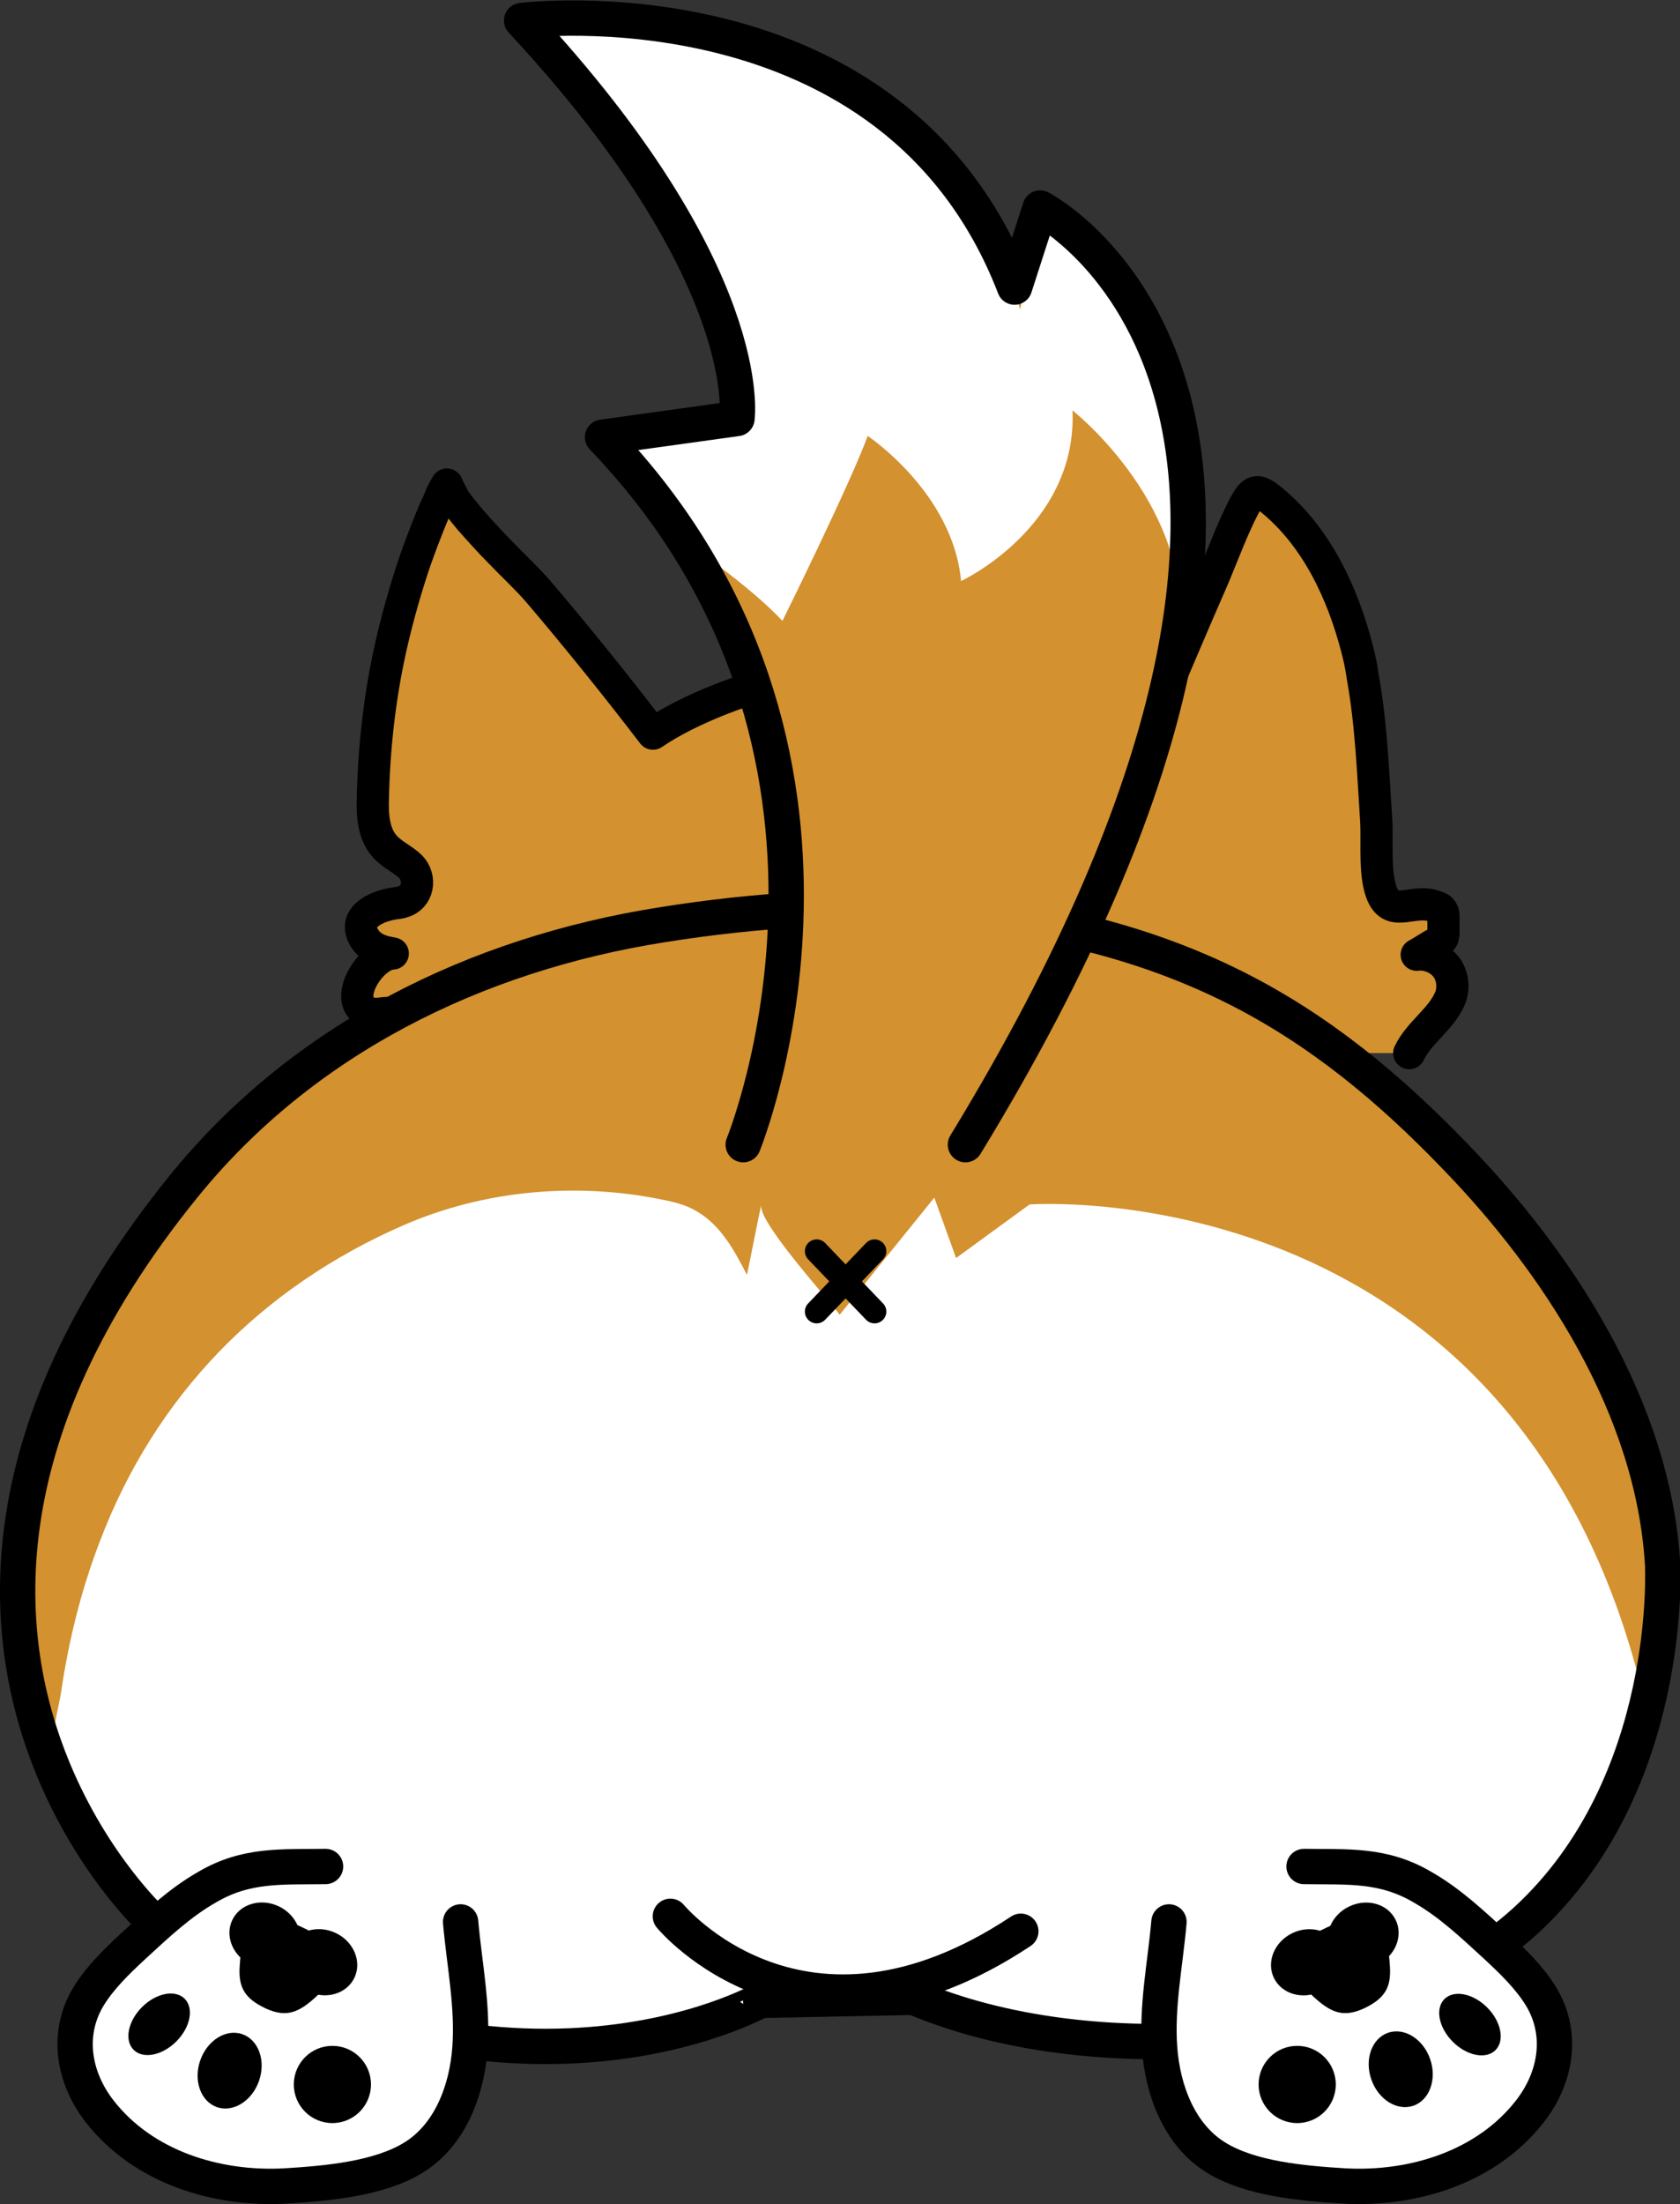<?xml version="1.0" encoding="utf-8"?>
<!-- Generator: Adobe Illustrator 21.0.0, SVG Export Plug-In . SVG Version: 6.00 Build 0)  -->
<!DOCTYPE svg PUBLIC "-//W3C//DTD SVG 1.1//EN" "http://www.w3.org/Graphics/SVG/1.1/DTD/svg11.dtd">
<svg version="1.1" id="Layer_1" xmlns="http://www.w3.org/2000/svg" xmlns:xlink="http://www.w3.org/1999/xlink" x="0px" y="0px"
	 viewBox="0 0 269.9 353.9" style="enable-background:new 0 0 269.9 353.9;" xml:space="preserve">
<rect x="0" y="0" width="269.9" height="353.9" fill="#333333" stroke="none"/>
<style type="text/css">
	.st0{fill:#D3912F;stroke:#000000;stroke-width:5.173;stroke-linecap:round;stroke-linejoin:round;stroke-miterlimit:10;}
	.st1{fill:#FFFFFF;}
	.st2{fill:#D3912F;}
	.st3{fill:none;stroke:#000000;stroke-width:5.676;stroke-linecap:round;stroke-linejoin:round;stroke-miterlimit:10;}
	.st4{fill:#FFFFFF;stroke:#000000;stroke-width:5.676;stroke-linecap:round;stroke-linejoin:round;stroke-miterlimit:10;}
	.st5{fill:none;stroke:#000000;stroke-width:3.784;stroke-linecap:round;stroke-linejoin:round;stroke-miterlimit:10;}
</style>
<g>
	<path class="st0" d="M66.8,168.8c-1,1.1-3,0.3-3.5-1.1c-0.7-1.7,1.4-5.5-1.7-5c-0.8,0.1-1.6,0.2-2.4-0.1c-4.5-1.8,0.4-9.4,3.9-9.5
		c-1.2-0.2-2.5-0.5-3.5-1.3c-1-0.8-1.7-2-1.6-3.2c0.2-2.1,3.3-3.2,5.1-3.5c0.5-0.1,1.1-0.1,1.6-0.3c2.5-0.7,3-3.8,1.3-5.6
		c-1.2-1.2-2.9-1.9-4.1-3.2c-1.9-2-2.1-5.1-2-7.9c0.2-8.6,1.2-17.2,3.2-25.6c1-4.2,2.2-8.4,3.6-12.5c0.7-2,1.5-4.1,2.3-6.1
		c0.4-1,0.8-2,1.3-3c0.5-1.1,0.6-1.7,1.5-3.1c0.2,0.5,1.1,2.3,1.4,2.7c0.7,1,1.5,1.9,2.3,2.9c1.6,1.8,3.2,3.6,4.9,5.3
		c2,2.1,4.2,4.1,6.1,6.3c6.3,7.4,12.5,15.1,18.4,22.8c6-4.1,15.3-7.5,22.4-9.1c19.3-4.4,37.6-0.4,55.5,7c0.6,0.3,1.3,0.5,1.9,0.8
		c3.5-8.1,6.9-16.2,10.4-24.2c1.5-3.6,2.9-7.4,4.7-10.9c1.4-2.6,2-3.2,4.5-1.1c7.2,5.9,11.4,14.9,13.7,23.8c0.4,1.5,0.7,2.9,0.9,4.4
		c1.4,7.7,1.7,15.6,2.2,23.4c0.2,3.3-0.4,9,1.1,12c1.7,3.4,5,0.3,8.5,1.7c0.4,0.1,0.8,0.3,1,0.7c0.2,0.3,0.2,0.7,0.2,1.1
		c0,0.7,0,1.4,0,2.1c0,0.4,0,0.9-0.2,1.2c-0.2,0.3-0.5,0.5-0.9,0.7c-1.1,0.6-2.1,1.3-3.2,1.9c1.7-0.2,3.5,0.5,4.6,1.8
		c1.1,1.3,1.4,3.2,0.9,4.8c-1.2,3.5-5.1,5.8-6.7,9.2"/>
	<g>
		<path class="st1" d="M24.4,308.3c0,0-9.4-8.7-15.8-24.1C0,263.5-3.1,230.7,29.5,190.5c56.8-70.1,161.3-36.9,161.3-36.9
			s68.1,31.2,76.3,97.3c0,0,2,35.3-22,57.3c-24.1,22-70.7,24.1-98.3,12.3l-24.6,0.5C122.2,321.1,81.2,344.6,24.4,308.3z"/>
		<path class="st2" d="M8.9,281.8c-1.1-2,0.6-7.9,0.9-10c1.2-8.2,3.2-16.4,6.2-24.2c8.9-23.5,25.9-40.9,48.9-50.9
			c12.9-5.6,27.6-6.9,41.4-4.1c2,0.4,4.1,0.9,5.8,2c3.7,2.2,5.9,6.2,7.9,10.1c0.8-3.8,1.5-7.5,2.3-11.3c-0.7,2.6,10.6,15,12.6,17.7
			l15.2-18.8l3.5,9.7l11.8-8.6c0,0,77-5.7,98.1,76.9c0,0,18.9-60.3-59.7-108.6c-26.7-16.4-50.9-16.2-72.5-16
			c-58.2,0.4-95.7,38.4-95.7,38.4S-15.3,234.9,8.9,281.8z"/>
		<path class="st3" d="M24.4,308.3c0,0-9.4-8.7-15.8-24.1C0,263.5-3.1,230.7,29.5,190.5c19.2-23.7,47-37.3,76.8-42
			c30.6-4.9,63.8-4.1,92,10c13.6,6.8,24.9,16.2,35.4,27.1c16.8,17.3,31.9,40.6,33.4,65.5c0,0,2,35.3-22,57.3
			c-24.1,22-70.7,24.1-98.3,12.3l-24.6,0.5C122.2,321.1,81.2,344.6,24.4,308.3z"/>
		<path class="st3" d="M107.7,307.7c0,0,21.2,25.7,56.3,2.4"/>
		<g>
			<path class="st4" d="M52.3,299.7c-7,0.1-12.7-0.4-19,3.3c-4.4,2.5-8.1,6-11.8,9.4c-2.7,2.5-5.4,5.1-7.3,8.2
				c-3.6,6-2.4,13,1.8,18.4c7,9,18.8,12.6,29.8,12c6.5-0.4,15.1-1.1,20.7-4.6c5.8-3.6,8.5-10.7,9-17.5c0.5-6.8-0.9-13.5-1.5-20.3"/>
			<circle cx="53.4" cy="334.7" r="6.2"/>
			<ellipse transform="matrix(0.33 -0.944 0.944 0.33 -289.072 257.622)" cx="36.9" cy="332.4" rx="6.2" ry="5"/>
			<ellipse transform="matrix(0.707 -0.707 0.707 0.707 -222.378 113.291)" cx="25.6" cy="325.1" rx="5.8" ry="3.9"/>
			<g>
				<ellipse transform="matrix(0.427 -0.904 0.904 0.427 -255.268 227.352)" cx="51.8" cy="315.1" rx="5.2" ry="5.8"/>
				<ellipse transform="matrix(0.427 -0.904 0.904 0.427 -256.602 216.591)" cx="42.6" cy="310.8" rx="5.2" ry="5.8"/>
				<path d="M38.5,315.8c0.2-3,0.2-6.9,8.7-2.9c6,2.8,5.9,5.5,3.7,7.6c-2.9,2.7-4.9,3.5-8.2,2C39.3,320.9,38.3,319.1,38.5,315.8z"/>
				<ellipse transform="matrix(0.427 -0.904 0.904 0.427 -254.474 221.504)" cx="47.6" cy="311.6" rx="2.3" ry="8.9"/>
			</g>
		</g>
		<path class="st2" d="M119.4,183.8c0,0,25.9-63.1-22.6-113.6l21.6-3c0,0,3.4-23.1-34.6-63.9c0,0,59.8-7.5,79.2,42.8l4.1-12.7
			c0,0,60.8,31.1-12,150.4"/>
		<g>
			<path class="st4" d="M209.5,299.7c7,0.1,12.7-0.4,19,3.3c4.4,2.5,8.1,6,11.8,9.4c2.7,2.5,5.4,5.1,7.3,8.2c3.6,6,2.4,13-1.8,18.4
				c-7,9-18.8,12.6-29.8,12c-6.5-0.4-15.1-1.1-20.7-4.6c-5.8-3.6-8.5-10.7-9-17.5c-0.5-6.8,0.9-13.5,1.5-20.3"/>
			<circle cx="208.4" cy="334.7" r="6.2"/>
			<ellipse transform="matrix(0.944 -0.33 0.33 0.944 -96.965 92.688)" cx="224.9" cy="332.4" rx="5" ry="6.2"/>
			<ellipse transform="matrix(0.707 -0.707 0.707 0.707 -160.684 262.235)" cx="236.2" cy="325.1" rx="3.9" ry="5.8"/>
			<g>
				<ellipse transform="matrix(0.904 -0.427 0.427 0.904 -114.504 119.901)" cx="210" cy="315.1" rx="5.8" ry="5.2"/>
				<ellipse transform="matrix(0.904 -0.427 0.427 0.904 -111.777 123.399)" cx="219.1" cy="310.8" rx="5.8" ry="5.2"/>
				<path d="M223.3,315.8c-0.2-3-0.2-6.9-8.7-2.9c-6,2.8-5.9,5.5-3.7,7.6c2.9,2.7,4.9,3.5,8.2,2
					C222.5,320.9,223.5,319.1,223.3,315.8z"/>
				<ellipse transform="matrix(0.904 -0.427 0.427 0.904 -112.582 121.362)" cx="214.2" cy="311.6" rx="8.9" ry="2.3"/>
			</g>
		</g>
		<path class="st1" d="M110.2,87.1c0,0,10.1,6.8,15.5,12.6c0,0,10.8-21.8,13.7-29.7c0,0,13.7,9.1,15,23.3c0,0,18.7-8.7,17.9-27.4
			c0,0,18,14.1,17.3,33.8c0,0,3.7-34.4-5.6-47.4s-17-19-17-19l-3.1,16.4c0,0-14.4-50.9-80.2-46.4c0,0,36,31.5,34.6,63.9l-19,2.7"/>
		<path class="st3" d="M119.4,183.8c0,0,25.9-63.1-22.6-113.6l21.6-3c0,0,3.4-23.1-34.6-63.9c0,0,59.8-7.5,79.2,42.8l4.1-12.7
			c0,0,60.8,31.1-12,150.4"/>
		<g>
			<line class="st5" x1="140.5" y1="200.9" x2="131.2" y2="210.6"/>
			<line class="st5" x1="131.2" y1="200.9" x2="140.5" y2="210.6"/>
		</g>
	</g>
</g>
</svg>

